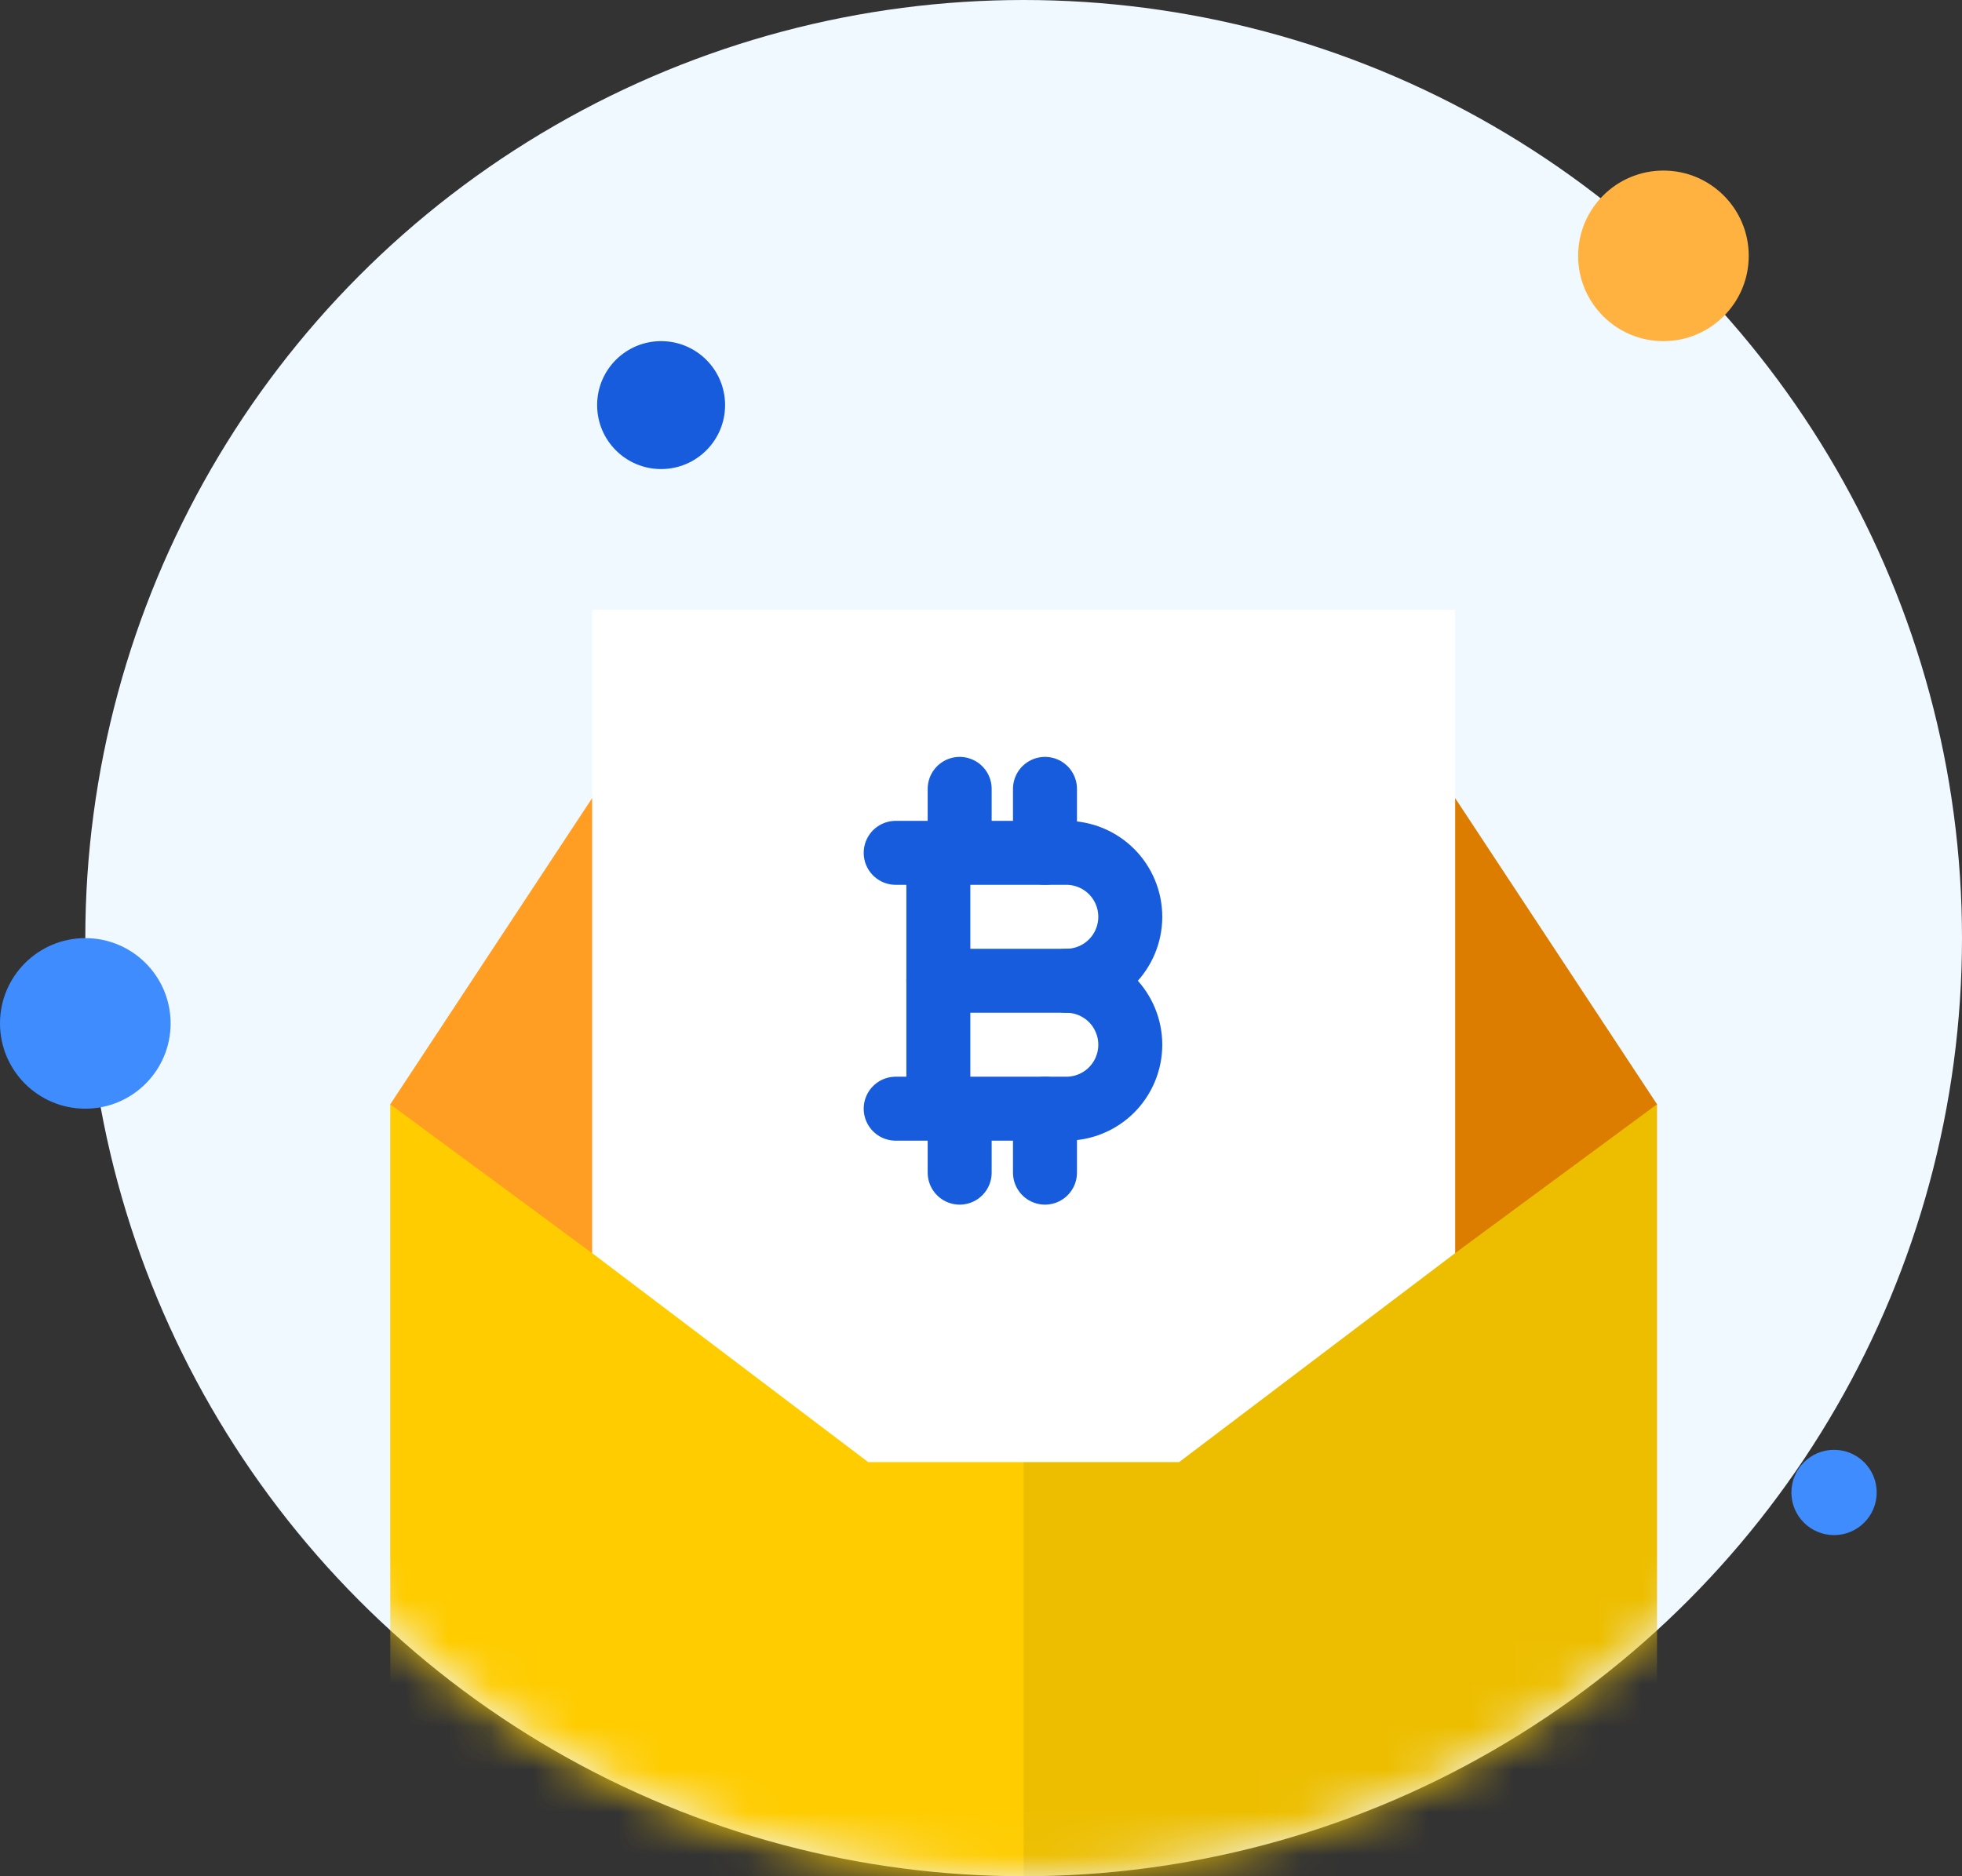 <svg width="46" height="44" viewBox="0 0 46 44" fill="none" xmlns="http://www.w3.org/2000/svg">
<rect x="0" y="0" width="46" height="44" fill="#333333" stroke="none"/>
<circle cx="24" cy="22" r="22" fill="#F0F9FF"/>
<mask id="mask0_547_11196" style="mask-type:alpha" maskUnits="userSpaceOnUse" x="2" y="0" width="44" height="44">
<circle cx="24" cy="22" r="22" fill="#BAE6FD"/>
</mask>
<g mask="url(#mask0_547_11196)">
<g clip-path="url(#clip0_547_11196)">
<path d="M13.883 18.717L15.3 19.415V27.501L13.883 29.387L12.472 29.882L9.723 27.855L9.15 25.897L13.883 18.717Z" fill="#FF9E22"/>
<path d="M34.117 18.717L32.7 19.415V27.501L34.117 29.387L35.528 29.882L38.277 27.855L38.85 25.897L34.117 18.717Z" fill="#DC7D00"/>
<path d="M34.117 14.3V29.387L33.949 31.419L30.012 34.4L27.645 34.288L26.738 35.414H24.784L24 34.288L19.12 26.784L24 14.3H34.117Z" fill="white"/>
<path d="M24 14.3V34.288L23.267 35.414H21.232L20.355 34.288L18.353 35.414L13.741 31.923L13.883 29.387V14.3H24Z" fill="white"/>
<g clip-path="url(#clip1_547_11196)">
<path d="M21 20H25C25.398 20 25.779 20.158 26.061 20.439C26.342 20.721 26.5 21.102 26.5 21.5C26.5 21.898 26.342 22.279 26.061 22.561C25.779 22.842 25.398 23 25 23C25.398 23 25.779 23.158 26.061 23.439C26.342 23.721 26.5 24.102 26.5 24.5C26.5 24.898 26.342 25.279 26.061 25.561C25.779 25.842 25.398 26 25 26H21" stroke="#165CDD" stroke-width="1.5" stroke-linecap="round" stroke-linejoin="round"/>
<path d="M22 20V26" stroke="#165CDD" stroke-width="1.5" stroke-linecap="round" stroke-linejoin="round"/>
<path d="M22 23H25" stroke="#165CDD" stroke-width="1.5" stroke-linecap="round" stroke-linejoin="round"/>
<path d="M22.5 18.5V20" stroke="#165CDD" stroke-width="1.5" stroke-linecap="round" stroke-linejoin="round"/>
<path d="M24.5 18.5V20" stroke="#165CDD" stroke-width="1.5" stroke-linecap="round" stroke-linejoin="round"/>
<path d="M22.5 26V27.5" stroke="#165CDD" stroke-width="1.5" stroke-linecap="round" stroke-linejoin="round"/>
<path d="M24.5 26V27.5" stroke="#165CDD" stroke-width="1.5" stroke-linecap="round" stroke-linejoin="round"/>
</g>
<path d="M38.85 25.897V44H24L21.217 40.244L24 34.288H27.645L34.117 29.387L38.85 25.897Z" fill="#EDBE00"/>
<path d="M24 34.288V44H9.15V25.897L13.883 29.387L20.355 34.288H24Z" fill="#FFCC00"/>
</g>
</g>
<circle cx="15.5" cy="9.5" r="1.5" fill="#165CDD"/>
<circle cx="39" cy="6" r="2" fill="#FFB23F"/>
<circle cx="2" cy="24" r="2" fill="#3F8CFF"/>
<circle cx="43" cy="35" r="1" fill="#3F8CFF"/>
<circle cx="38" cy="19" r="1" fill="#F0F9FF"/>
<defs>
<clipPath id="clip0_547_11196">
<rect width="29.7" height="29.7" fill="white" transform="translate(9.15 14.3)"/>
</clipPath>
<clipPath id="clip1_547_11196">
<rect width="12" height="12" fill="white" transform="translate(18 17)"/>
</clipPath>
</defs>
</svg>
